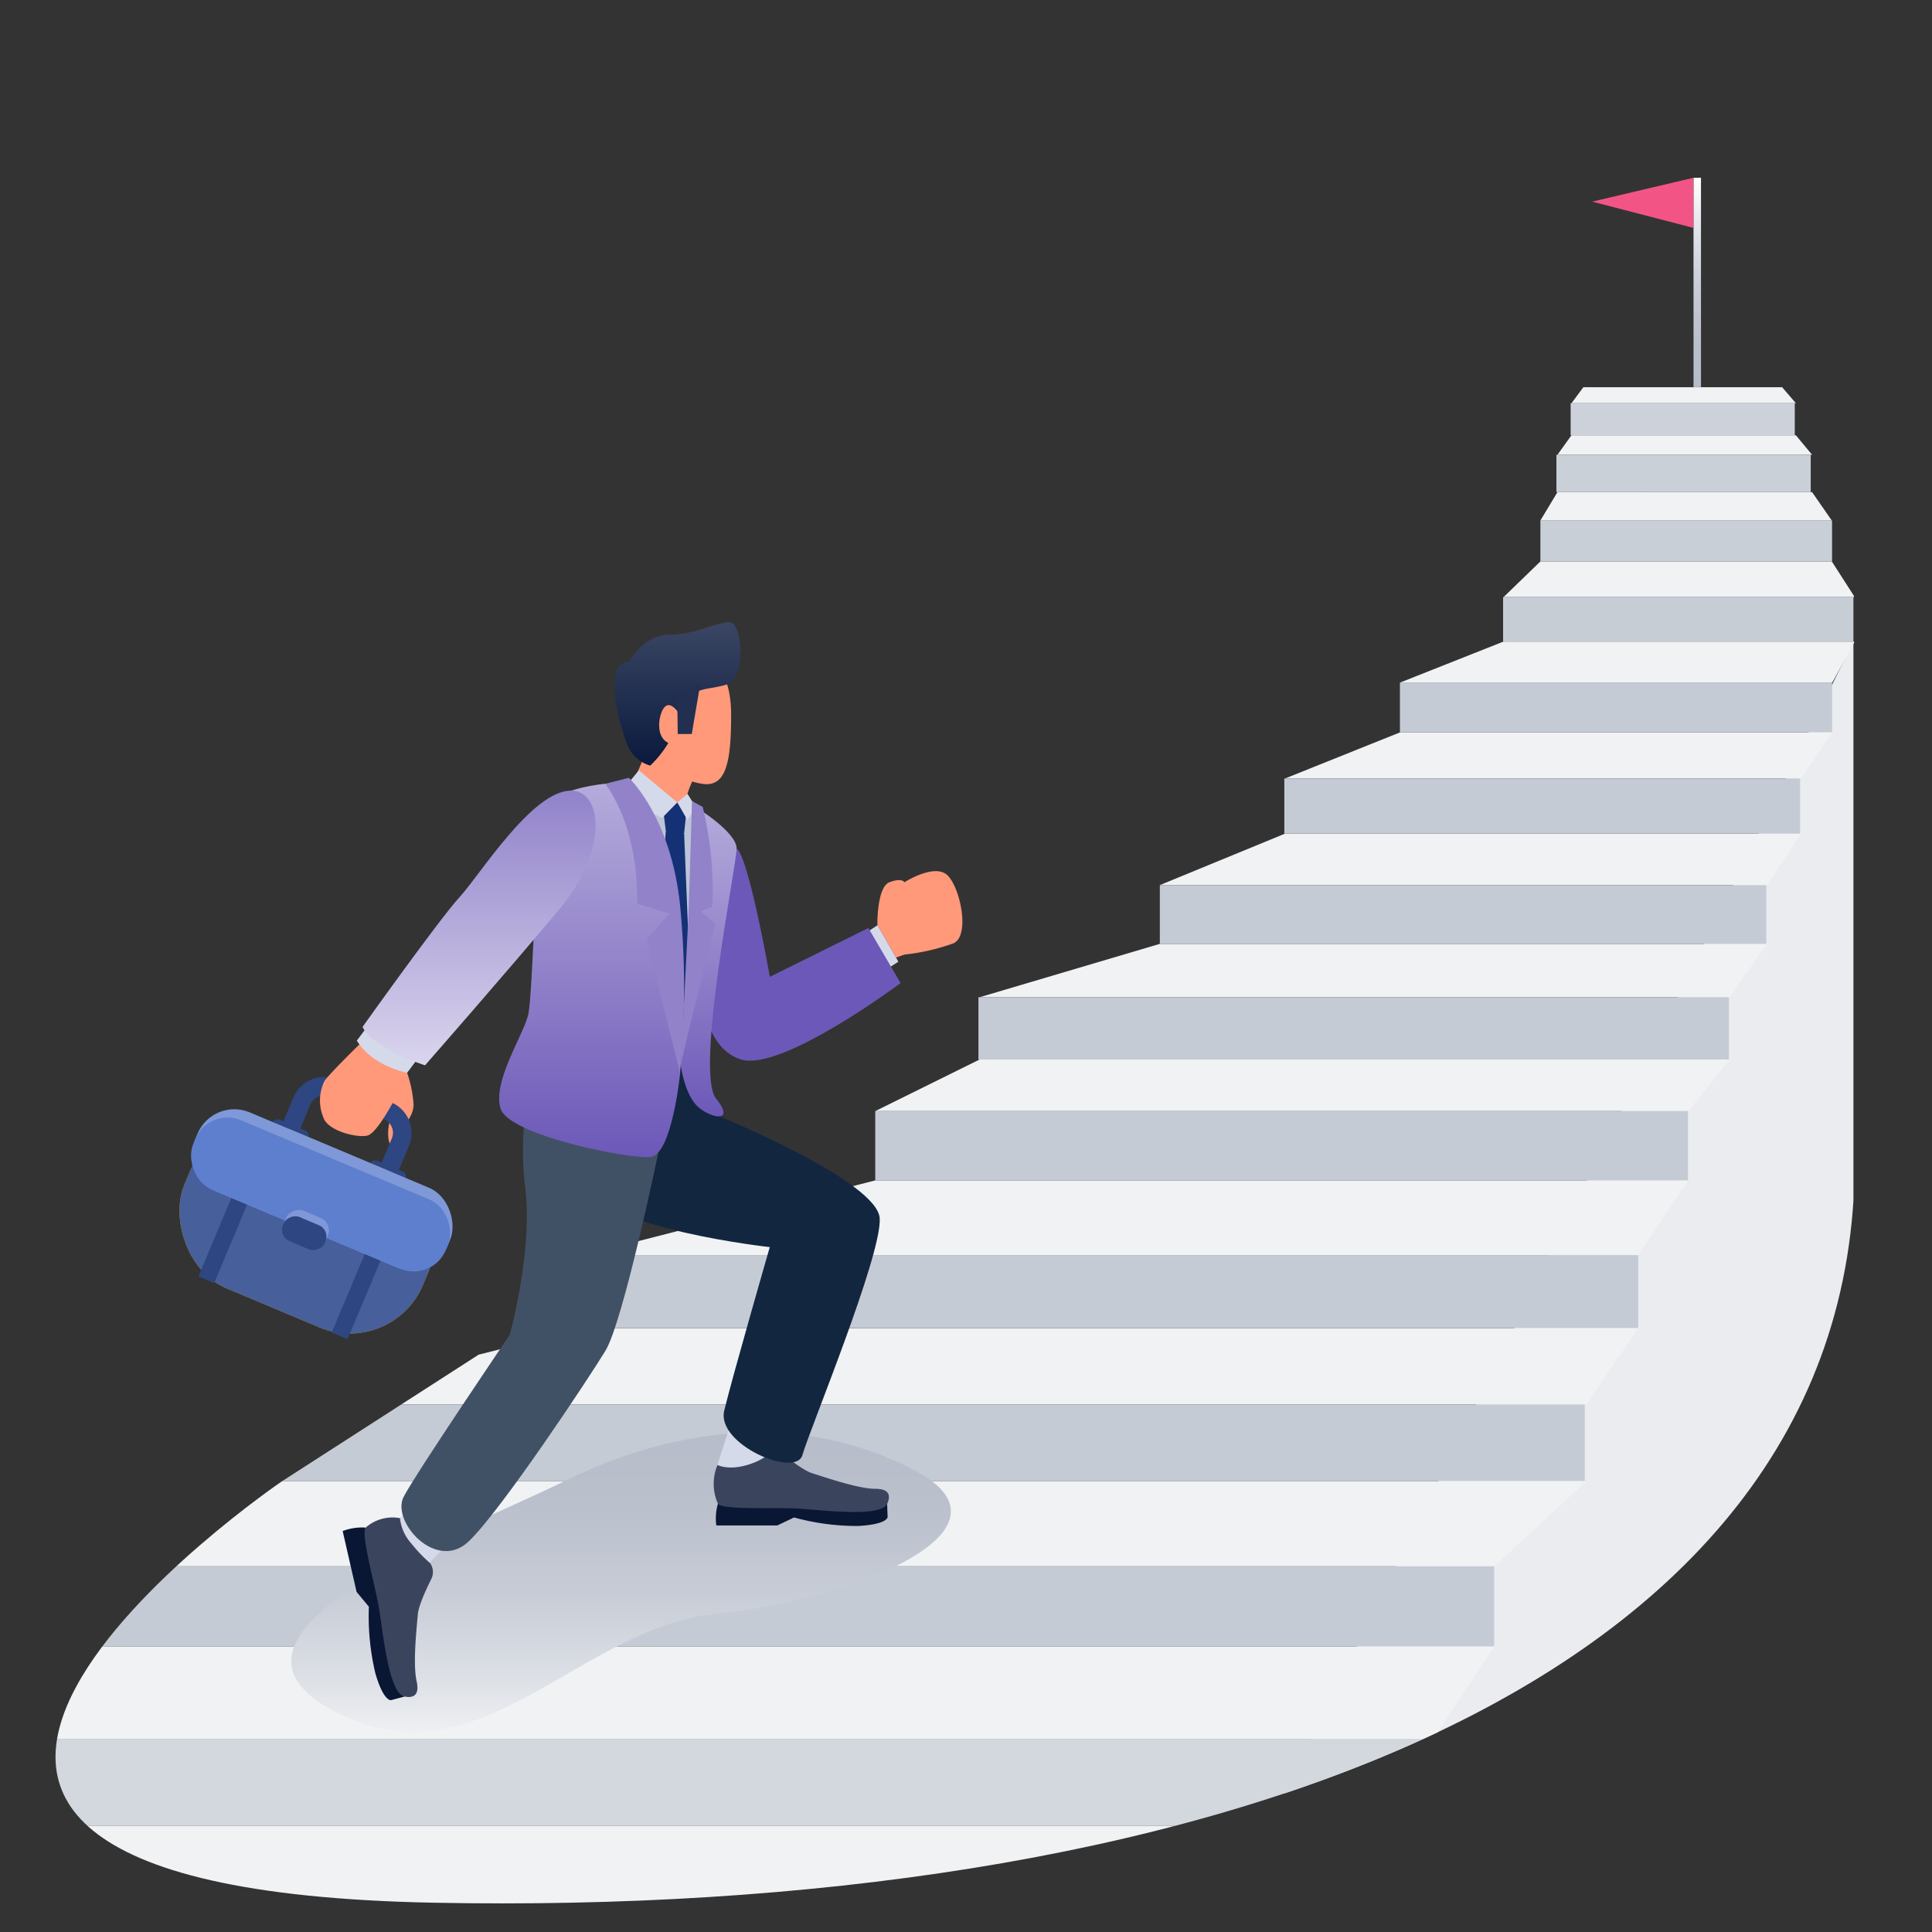 <svg id="CF1_empresa_copia" data-name="CF1_empresa copia" xmlns="http://www.w3.org/2000/svg" xmlns:xlink="http://www.w3.org/1999/xlink" width="300" height="300" viewBox="0 0 300 300">
  <rect x="0" y="0" width="300" height="300" fill="#333333" stroke="none"/>
  <defs>
    <clipPath id="clip-path">
      <path id="Trazado_112012" data-name="Trazado 112012" d="M43.8,230s-93,63.16,23.42,65.45S288,263.44,288,180.24l-.1-87.57-9.11-32.54H227.28L108,185.45,79.17,207.23Z" fill="none"/>
    </clipPath>
    <linearGradient id="linear-gradient" x1="0.5" y1="1" x2="0.5" gradientUnits="objectBoundingBox">
      <stop offset="0" stop-color="#fff"/>
      <stop offset="0.03" stop-color="#fbfbfc"/>
      <stop offset="0.29" stop-color="#dde0e6"/>
      <stop offset="0.53" stop-color="#c7ccd6"/>
      <stop offset="0.78" stop-color="#bac0cc"/>
      <stop offset="1" stop-color="#b6bcc9"/>
    </linearGradient>
    <linearGradient id="linear-gradient-2" x1="-236.448" y1="0.5" x2="-235.449" y2="0.5" gradientUnits="objectBoundingBox">
      <stop offset="0" stop-color="#b5abdb"/>
      <stop offset="1" stop-color="#6c58b8"/>
    </linearGradient>
    <linearGradient id="linear-gradient-3" x1="-1133.035" y1="0.5" x2="-1132.035" y2="0.5" gradientUnits="objectBoundingBox">
      <stop offset="0.39" stop-color="#294792"/>
      <stop offset="1" stop-color="#153175"/>
    </linearGradient>
    <linearGradient id="linear-gradient-4" x1="-2004.926" y1="0.501" x2="-2003.926" y2="0.501" xlink:href="#linear-gradient-3"/>
    <linearGradient id="linear-gradient-5" x1="-258.17" y1="0" x2="-258.17" y2="1" xlink:href="#linear-gradient-2"/>
    <linearGradient id="linear-gradient-6" x1="-841.491" y1="0" x2="-841.491" y2="1" xlink:href="#linear-gradient-2"/>
    <linearGradient id="linear-gradient-7" x1="-199.503" y1="1" x2="-199.503" gradientUnits="objectBoundingBox">
      <stop offset="0" stop-color="#dad5ed"/>
      <stop offset="1" stop-color="#9182ca"/>
    </linearGradient>
    <linearGradient id="linear-gradient-8" x1="-371.936" y1="1" x2="-371.936" gradientUnits="objectBoundingBox">
      <stop offset="0" stop-color="#0a193d"/>
      <stop offset="1" stop-color="#3b4764"/>
    </linearGradient>
    <linearGradient id="linear-gradient-9" x1="-2017.217" y1="0.5" x2="-2016.217" y2="0.5" gradientUnits="objectBoundingBox">
      <stop offset="0" stop-color="#0a193d"/>
      <stop offset="0.48" stop-color="#222f50"/>
    </linearGradient>
    <linearGradient id="linear-gradient-10" x1="-596.038" y1="0.5" x2="-595.035" y2="0.5" xlink:href="#linear-gradient-7"/>
    <linearGradient id="linear-gradient-11" x1="-1362.908" y1="0.5" x2="-1361.91" y2="0.5" xlink:href="#linear-gradient-7"/>
    <linearGradient id="linear-gradient-12" x1="-6564.557" y1="1" x2="-6564.557" y2="0" xlink:href="#linear-gradient"/>
  </defs>
  <g id="Layer_1" data-name="Layer 1">
    <rect id="Rectángulo_6452" data-name="Rectángulo 6452" width="300" height="300" fill="none"/>
    <g id="Grupo_55497" data-name="Grupo 55497" clip-path="url(#clip-path)">
      <path id="Trazado_111993" data-name="Trazado 111993" d="M287.8,99.61V317.49l-107.7.08Z" fill="#eaecf0"/>
      <path id="Trazado_111994" data-name="Trazado 111994" d="M233.47,92.72H288l-3.55-5.53H239.18Z" fill="#f0f2f4"/>
      <path id="Trazado_111995" data-name="Trazado 111995" d="M-10.1,243.22H232.04l14.3-13.25H43.73Z" fill="#f0f2f4"/>
      <path id="Trazado_111996" data-name="Trazado 111996" d="M-10.18,247.2v77.49H208.61l3-8.84H-10.18V301.77H211.61l10.97-18.23H-10.18V270.01H222.58l9.46-14.36H-10.18Z" fill="#f0f2f4"/>
      <path id="Trazado_111997" data-name="Trazado 111997" d="M217.45,105.97h67.08L288,99.62H233.47Z" fill="#f0f2f4"/>
      <path id="Trazado_111998" data-name="Trazado 111998" d="M239.18,80.84h45.27l-3.07-4.42H241.84Z" fill="#f0f2f4"/>
      <path id="Trazado_111999" data-name="Trazado 111999" d="M241.84,70.62h39.54l-2.52-3.04H244.02Z" fill="#f0f2f4"/>
      <path id="Trazado_112000" data-name="Trazado 112000" d="M152.11,154.85H268.55l5.83-8.28H180.07Z" fill="#f0f2f4"/>
      <path id="Trazado_112001" data-name="Trazado 112001" d="M199.55,120.88h80.12l4.86-7.18H217.45Z" fill="#f0f2f4"/>
      <path id="Trazado_112002" data-name="Trazado 112002" d="M244.02,62.61h34.84l-2.13-2.48H245.86Z" fill="#f0f2f4"/>
      <path id="Trazado_112003" data-name="Trazado 112003" d="M135.91,172.53H262.18l6.37-8.01H152.11Z" fill="#f0f2f4"/>
      <path id="Trazado_112004" data-name="Trazado 112004" d="M180.07,137.45h94.31l5.29-8.01H199.55Z" fill="#f0f2f4"/>
      <path id="Trazado_112005" data-name="Trazado 112005" d="M43.73,218.09H246.34l8.06-11.87H90.66Z" fill="#f0f2f4"/>
      <path id="Trazado_112006" data-name="Trazado 112006" d="M90.66,194.89H254.4l7.78-11.6H135.91Z" fill="#f0f2f4"/>
      <path id="Trazado_112007" data-name="Trazado 112007" d="M247.42,50.19h27.5l-1.58-1.94H248.78Z" fill="#f0f2f4"/>
      <path id="Trazado_112008" data-name="Trazado 112008" d="M245.86,55.99h30.87l-1.81-2.21h-27.5Z" fill="#f0f2f4"/>
      <path id="Trazado_112009" data-name="Trazado 112009" d="M250.28,44.39l-1.5,1.1h24.56l-1.73-1.1Z" fill="#f0f2f4"/>
      <rect id="Rectángulo_6453" data-name="Rectángulo 6453" width="232.52" height="13.53" transform="translate(-10.18 270.01)" fill="#d3d8df"/>
      <path id="Trazado_112010" data-name="Trazado 112010" d="M-10.18,247.2v8.45H232.01V243.22H-10.18Z" fill="#c5cbd5"/>
      <rect id="Rectángulo_6454" data-name="Rectángulo 6454" width="202.42" height="11.87" transform="translate(43.67 218.09)" fill="#c5cbd5"/>
      <rect id="Rectángulo_6455" data-name="Rectángulo 6455" width="163.76" height="11.32" transform="translate(90.62 194.89)" fill="#c5cbd5"/>
      <rect id="Rectángulo_6456" data-name="Rectángulo 6456" width="126.2" height="10.77" transform="translate(135.91 172.52)" fill="#c5cbd5"/>
      <path id="Trazado_112011" data-name="Trazado 112011" d="M151.93,155.97v8.55H268.47v-9.67H151.93Z" fill="#c5cbd5"/>
      <rect id="Rectángulo_6457" data-name="Rectángulo 6457" width="94.17" height="9.11" transform="translate(180.1 137.45)" fill="#c5cbd5"/>
      <rect id="Rectángulo_6458" data-name="Rectángulo 6458" width="80.09" height="8.56" transform="translate(199.43 120.88)" fill="#c5cbd5"/>
      <rect id="Rectángulo_6459" data-name="Rectángulo 6459" width="67.11" height="7.73" transform="translate(217.38 105.97)" fill="#c4cbd4"/>
      <rect id="Rectángulo_6460" data-name="Rectángulo 6460" width="54.4" height="6.9" transform="translate(233.4 92.72)" fill="#c6cdd5"/>
      <rect id="Rectángulo_6461" data-name="Rectángulo 6461" width="45.29" height="6.35" transform="translate(239.19 80.84)" fill="#c8cfd7"/>
      <rect id="Rectángulo_6462" data-name="Rectángulo 6462" width="39.49" height="5.8" transform="translate(241.68 70.62)" fill="#cad0d8"/>
      <rect id="Rectángulo_6463" data-name="Rectángulo 6463" width="34.8" height="4.97" transform="translate(243.89 62.61)" fill="#cdd2da"/>
      <rect id="Rectángulo_6464" data-name="Rectángulo 6464" width="30.93" height="4.14" transform="translate(245.82 55.99)" fill="#cfd4db"/>
      <rect id="Rectángulo_6465" data-name="Rectángulo 6465" width="27.62" height="3.59" transform="translate(247.2 50.19)" fill="#d1d6dd"/>
      <rect id="Rectángulo_6466" data-name="Rectángulo 6466" width="24.58" height="2.76" transform="translate(248.58 45.49)" fill="#d3d8de"/>
      <rect id="Rectángulo_6467" data-name="Rectángulo 6467" width="21.26" height="2.21" transform="translate(250.24 42.18)" fill="#d5dae0"/>
    </g>
    <path id="Trazado_112013" data-name="Trazado 112013" d="M53.21,266.37C75,276.61,90,252.76,111.15,250.6s48.64-13.06,30.7-22.37-37.5-6.45-54.1,1.72S27.36,254.22,53.21,266.37Z" fill="url(#linear-gradient)"/>
    <path id="Trazado_112014" data-name="Trazado 112014" d="M113.85,219.89l-2.7,8.34,8.74-.06,1.23-5.45Z" fill="#d4dae9"/>
    <path id="Trazado_112015" data-name="Trazado 112015" d="M66.3,243.06l4.85-4.93-4.41-7.11-5.58,5.61Z" fill="#d4dae9"/>
    <path id="Trazado_112016" data-name="Trazado 112016" d="M56.72,237.2a8.48,8.48,0,0,0-3.51.54l2.16,9.45,1.91,2.3a38.17,38.17,0,0,0,1,10.31c1.28,4.46,2.44,4.2,2.44,4.2l2.06-.55Z" fill="#091634"/>
    <path id="Trazado_112017" data-name="Trazado 112017" d="M62.11,235.74a6.31,6.31,0,0,0-5.29,1.43c-.9.75,1.39,8.84,2,12.37s1.48,13.41,4,13.9c.84.17,2.47.25,1.87-2.4s0-8.17.18-10.27c.1-1.41,1.31-4,2.09-5.56a2.44,2.44,0,0,0-.15-2.46,23.35,23.35,0,0,1-2.94-3.08,6.94,6.94,0,0,1-1.76-3.93Z" fill="#3a455d"/>
    <path id="Trazado_112018" data-name="Trazado 112018" d="M136.24,143.68s-.11-5.92,1.87-6.68,2.32,0,2.32,0,4.36-2.79,6.46-1.28,3.89,9.54,1.16,10.76a32.59,32.59,0,0,1-7.62,1.75l-1.3.46Z" fill="#ff997a"/>
    <path id="Trazado_112019" data-name="Trazado 112019" d="M63.22,166.58a19.31,19.31,0,0,1,1,4.9c0,2-1.61,3.15-1.91,4.18s-1.72,3.72-2,1,1.14-3.29-.53-5.21,0-8.1,0-8.1Z" fill="#ff997a"/>
    <path id="Trazado_112020" data-name="Trazado 112020" d="M41,181.27l4.57-10.87a5.16,5.16,0,0,1,6.76-2.76l8.41,3.53a5.17,5.17,0,0,1,2.76,6.77l-4.56,10.87a5.19,5.19,0,0,1-6.77,2.76L43.75,188A5.16,5.16,0,0,1,41,181.27Zm10.21-11a2.28,2.28,0,0,0-3,1.22l-4.56,10.86a2.27,2.27,0,0,0,1.21,3l8.4,3.53a2.27,2.27,0,0,0,3-1.21l4.57-10.87a2.26,2.26,0,0,0-1.21-3Z" fill="#2e4681"/>
    <rect id="Rectángulo_6468" data-name="Rectángulo 6468" width="6.06" height="1.86" rx="0.86" transform="translate(62.631 183.963) rotate(-157.2)" fill="#2e4681"/>
    <rect id="Rectángulo_6469" data-name="Rectángulo 6469" width="6.06" height="1.86" rx="0.86" transform="translate(47.479 177.597) rotate(-157.2)" fill="#2e4681"/>
    <rect id="Rectángulo_6470" data-name="Rectángulo 6470" width="40.19" height="26.58" rx="12.31" transform="translate(60.91 210.873) rotate(-157.2)" fill="#d49100"/>
    <rect id="Rectángulo_6471" data-name="Rectángulo 6471" width="40.19" height="26.58" rx="12.31" transform="translate(60.91 210.873) rotate(-157.2)" fill="#475f9b"/>
    <rect id="Rectángulo_6472" data-name="Rectángulo 6472" width="2.66" height="23.81" transform="translate(53.963 207.946) rotate(-157.2)" fill="#2e4681"/>
    <rect id="Rectángulo_6473" data-name="Rectángulo 6473" width="2.66" height="23.81" transform="translate(33.255 199.238) rotate(-157.2)" fill="#2e4681"/>
    <rect id="Rectángulo_6474" data-name="Rectángulo 6474" width="42.54" height="13.34" rx="6.18" transform="translate(67.12 199.115) rotate(-157.2)" fill="#7e98d8"/>
    <rect id="Rectángulo_6475" data-name="Rectángulo 6475" width="42.54" height="11.68" rx="5.41" transform="translate(67.121 199.113) rotate(-157.2)" fill="#5e7ece"/>
    <rect id="Rectángulo_6476" data-name="Rectángulo 6476" width="4.6" height="7.06" rx="2.13" transform="translate(43.438 191.426) rotate(-67.2)" fill="#7e98d8"/>
    <rect id="Rectángulo_6477" data-name="Rectángulo 6477" width="4.05" height="7.06" rx="1.88" transform="translate(43.199 191.975) rotate(-67.027)" fill="#2e4681"/>
    <path id="Trazado_112021" data-name="Trazado 112021" d="M61.64,170s-3,6-4.62,6.34-5.62-.63-6.65-2.46a6.92,6.92,0,0,1,0-6c.79-1.19,6-6.26,6-6.26l5.63,3.8Z" fill="#ff997a"/>
    <path id="Trazado_112022" data-name="Trazado 112022" d="M138.05,150.26l1.45-.93-3.25-5.65-1.98,1.29Z" fill="#d4dae9"/>
    <path id="Trazado_112023" data-name="Trazado 112023" d="M114.41,131.76c1.91,1.56,5.13,19.92,5.13,19.92l15.3-7.58,5,8.55S121.31,166.53,115,164.5s-6.19-12.33-6.19-12.33Z" fill="url(#linear-gradient-2)"/>
    <path id="Trazado_112024" data-name="Trazado 112024" d="M111.48,233.5a8.12,8.12,0,0,0-.25,3.37h9.47l2.6-1.24a36.489,36.489,0,0,0,10,1.32c4.52-.25,4.53-1.38,4.53-1.38l-.08-2.11Z" fill="#091634"/>
    <path id="Trazado_112025" data-name="Trazado 112025" d="M111.41,227.48a7.62,7.62,0,0,0,.06,6c.52,1,8.72.59,12.22.76s13.08,1.51,14.09-.76c.34-.77.77-2.3-1.88-2.3s-7.77-1.8-9.74-2.4-5.89-4.1-5.89-4.1-.68,1.68-4,2.73C113.13,228.41,111.41,227.48,111.41,227.48Z" fill="#3a455d"/>
    <path id="Trazado_112026" data-name="Trazado 112026" d="M97.94,165.62h9.58l4.38,7.8s24.34,10,24.7,15.75-11,33.14-12,36.76-13.41-1.64-12.14-6.9,7.07-25.38,7.07-25.38-25.41-2.8-28-9.33S97.94,165.62,97.94,165.62Z" fill="#12263f"/>
    <path id="Trazado_112027" data-name="Trazado 112027" d="M83,164.5s-2.73,9.95-1.46,19.74-2.37,23-2.37,23-14.5,21.38-16.49,25.18,5.07,11.78,10.14,6.89,18.4-25,21.18-29.54S102.22,179,102.22,179V168.51Z" fill="#415165"/>
    <path id="Trazado_112028" data-name="Trazado 112028" d="M108,120.33a16.57,16.57,0,0,0-2,6.82c0,2.19-6,.26-8.36-.79s.58-3.15,3.12-11.11Z" fill="#ff997a"/>
    <path id="Trazado_112029" data-name="Trazado 112029" d="M108.41,125.3l-1.81-.59-1.43-.11-4.09.9-2.21.58L103.04,139l1.48,23.31,2.46-3.11Z" fill="#bcc4d6"/>
    <path id="Trazado_112030" data-name="Trazado 112030" d="M106.23,129.41l1.18,28.72-3.29,4.76-3.15-5.51,2.42-28.31Z" fill="url(#linear-gradient-3)"/>
    <path id="Trazado_112031" data-name="Trazado 112031" d="M105.17,124.6l-2.21,1,.43,3.47a7.56,7.56,0,0,0,2.84.34l.37-3.57Z" fill="url(#linear-gradient-4)"/>
    <path id="Trazado_112032" data-name="Trazado 112032" d="M102.11,101.58c8.24-2,11.42,2.35,11.42,9.4s-.68,11.25-4.37,10.75-9.23-3.7-10.58-8.06S96.57,102.92,102.11,101.58Z" fill="#ff997a"/>
    <path id="Trazado_112033" data-name="Trazado 112033" d="M105.17,124.6l-2.35,2.4s-4.28-1.76-6-4.5l2.38-2.88Z" fill="#d4dae9"/>
    <path id="Trazado_112034" data-name="Trazado 112034" d="M106.75,123.26l-1.58,1.34,1.58,2.74,1.28-2.04Z" fill="#d4dae9"/>
    <path id="Trazado_112035" data-name="Trazado 112035" d="M94,121.7s-7.5.64-9.19,3.6S82.82,154.41,82,157.65s-5.56,10.36-4.27,14.5S97.63,180,101,179.66s4.62-13.08,4.62-13.08l-.42-22.39L101,131.37S98,122,94,121.7Z" fill="url(#linear-gradient-5)"/>
    <path id="Trazado_112036" data-name="Trazado 112036" d="M108,125.3s6.38,3.87,6.38,6.46-6.51,34.69-3.19,38.83-1.42,2.93-3.19.89-2.3-6.06-2.3-6.06S108.11,133.34,108,125.3Z" fill="url(#linear-gradient-6)"/>
    <path id="Trazado_112037" data-name="Trazado 112037" d="M65.22,163.91l-2,2.67s-5.41-1-7.81-5l1.8-2.4Z" fill="#d4dae9"/>
    <path id="Trazado_112038" data-name="Trazado 112038" d="M88.67,122.77c4.82,0,5.93,9.12-1.84,18.44S66,165.42,66,165.42s-7.9-2.46-9.71-5.95c0,0,12-16.84,15.1-20.2S82.65,122.73,88.67,122.77Z" fill="url(#linear-gradient-7)"/>
    <path id="Trazado_112039" data-name="Trazado 112039" d="M97.65,102.82s2.15-4.26,6.32-4.26,7.94-2.28,9.56-1.89,2.49,8.56-.63,9.6-6.33.13-7.31,4.74a16.58,16.58,0,0,1-4.62,7.87,5.46,5.46,0,0,1-3.71-3.63C96.08,112.11,93.54,102.74,97.65,102.82Z" fill="url(#linear-gradient-8)"/>
    <path id="Trazado_112040" data-name="Trazado 112040" d="M105.59,111s-1.4-2.36-2.42-1.18-1.75,5.83,2,5.83Z" fill="#ff997a"/>
    <path id="Trazado_112041" data-name="Trazado 112041" d="M108.79,105.88l-1.37,8.1h-2.18l-.07-5.07Z" fill="url(#linear-gradient-9)"/>
    <path id="Trazado_112042" data-name="Trazado 112042" d="M97.65,120.78s6.49,6,7.94,19.67a134,134,0,0,1,0,26.13l-5.16-20.71,3.49-4-5-1.56s.65-10.79-4.92-18.6Z" fill="url(#linear-gradient-10)"/>
    <path id="Trazado_112043" data-name="Trazado 112043" d="M107.45,124.38l1.67.92a55.47,55.47,0,0,1,1.49,15.47l-1.78.77,2.26,1.92s-5,19.56-5.36,22c0,0,1-20.1,1.13-22.53S107.45,124.38,107.45,124.38Z" fill="url(#linear-gradient-11)"/>
    <rect id="Rectángulo_6478" data-name="Rectángulo 6478" width="1.16" height="32.51" transform="translate(264.13 60.11) rotate(180)" fill="url(#linear-gradient-12)"/>
    <path id="Trazado_112044" data-name="Trazado 112044" d="M262.94,27.61l-15.71,3.7,15.71,4.07Z" fill="#f25585"/>
  </g>
</svg>
